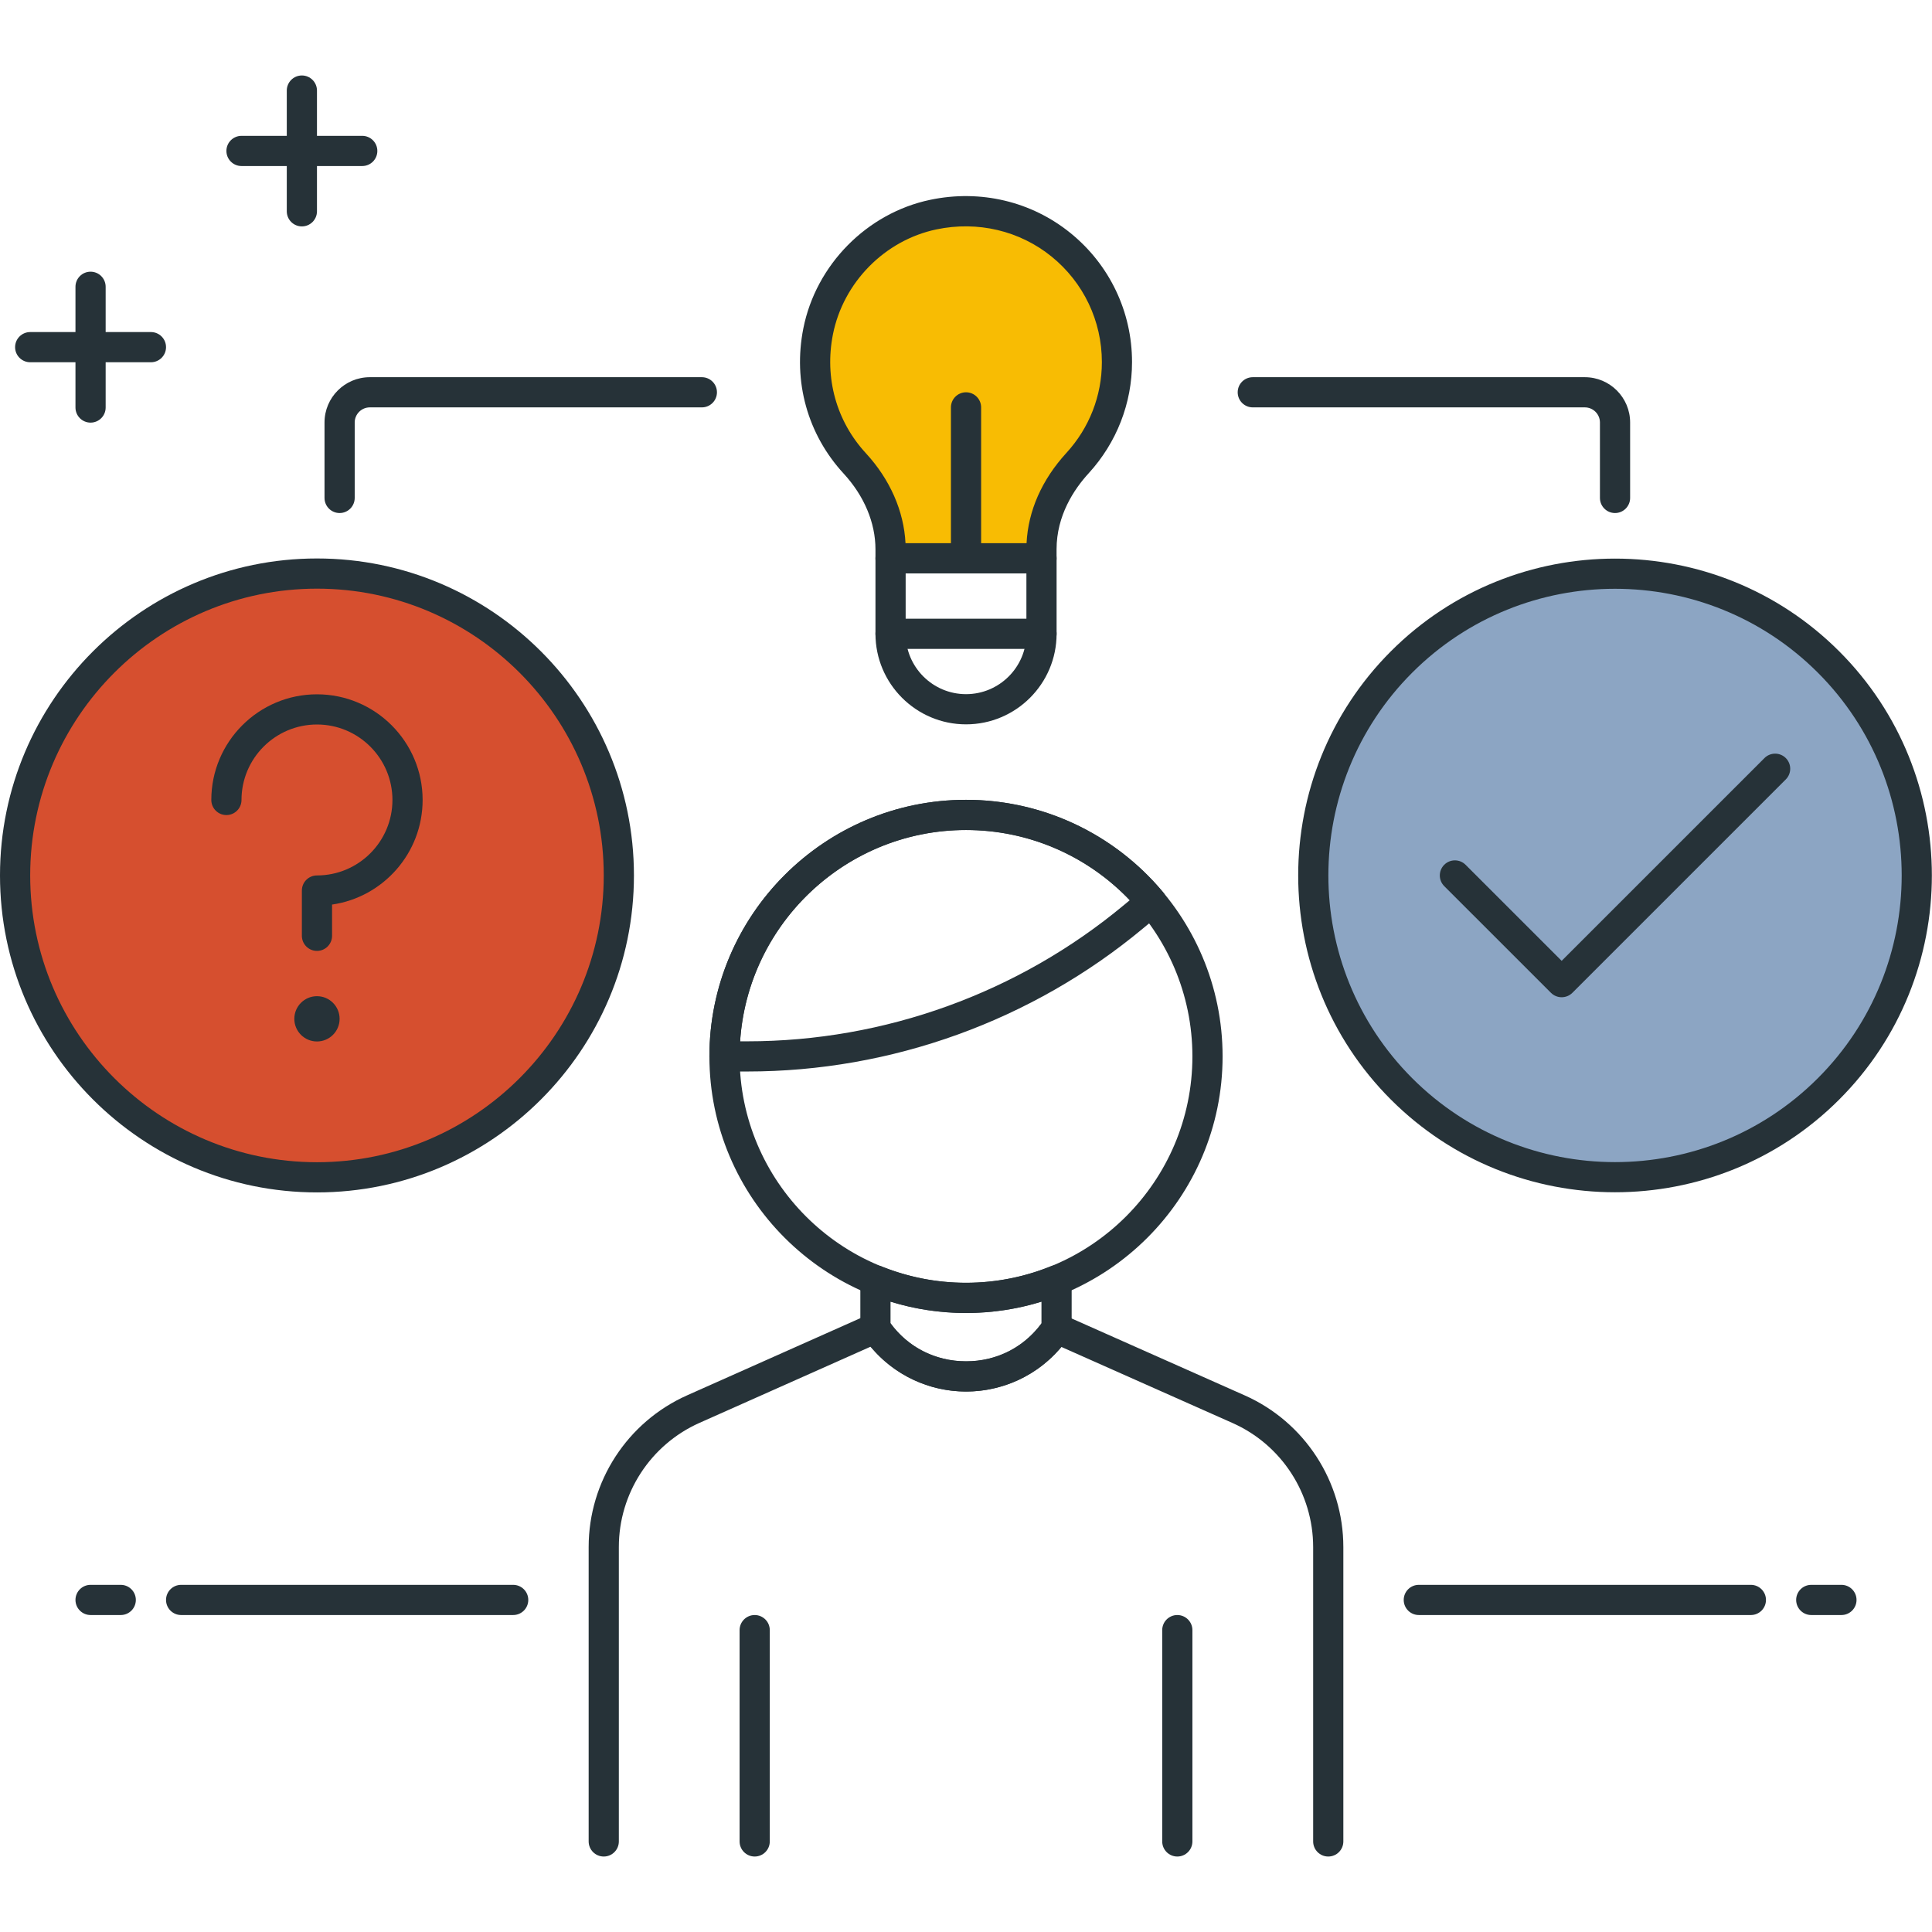 <?xml version="1.0" encoding="UTF-8" standalone="no"?>
<!DOCTYPE svg PUBLIC "-//W3C//DTD SVG 1.1//EN" "http://www.w3.org/Graphics/SVG/1.1/DTD/svg11.dtd">
<svg width="100%" height="100%" viewBox="0 0 64 64" version="1.1" xmlns="http://www.w3.org/2000/svg" xmlns:xlink="http://www.w3.org/1999/xlink" xml:space="preserve" xmlns:serif="http://www.serif.com/" style="fill-rule:evenodd;clip-rule:evenodd;stroke-linejoin:round;stroke-miterlimit:1.414;">
    <g>
        <path d="M44,61.5C43.724,61.5 43.5,61.276 43.5,61L43.5,51.25C43.5,49.473 42.451,47.858 40.827,47.138L35.16,44.619C34.384,45.551 33.231,46.096 32.004,46.096C32.002,46.096 32,46.096 31.999,46.096C30.768,46.095 29.614,45.546 28.839,44.611L23.168,47.136C21.548,47.859 20.5,49.472 20.5,51.246L20.5,61C20.5,61.276 20.276,61.5 20,61.5C19.724,61.5 19.5,61.276 19.5,61L19.5,51.246C19.5,49.077 20.78,47.105 22.762,46.222L28.797,43.534C29.037,43.426 29.328,43.527 29.447,43.767C30.004,44.592 30.945,45.095 32,45.096C32.001,45.096 32.002,45.096 32.004,45.096C33.057,45.096 33.997,44.596 34.585,43.722C34.722,43.522 34.983,43.447 35.203,43.544L41.233,46.224C43.217,47.105 44.5,49.078 44.5,51.25L44.5,61C44.5,61.276 44.276,61.5 44,61.5Z" style="fill:rgb(38,50,56);fill-rule:nonzero;"/>
        <path d="M32,43.495C27.313,43.495 23.5,39.682 23.5,34.995C23.5,30.308 27.313,26.495 32,26.495C36.687,26.495 40.5,30.308 40.5,34.995C40.5,39.682 36.687,43.495 32,43.495ZM32,27.495C27.864,27.495 24.5,30.859 24.5,34.995C24.5,39.131 27.864,42.495 32,42.495C36.136,42.495 39.5,39.131 39.5,34.995C39.5,30.859 36.136,27.495 32,27.495Z" style="fill:rgb(38,50,56);fill-rule:nonzero;"/>
        <path d="M24.755,35.495L24,35.495C23.724,35.495 23.5,35.271 23.5,34.995C23.5,30.308 27.313,26.495 32,26.495C34.526,26.495 36.905,27.61 38.527,29.554C38.612,29.656 38.653,29.787 38.641,29.92C38.628,30.052 38.565,30.174 38.462,30.259L37.865,30.754C34.191,33.812 29.535,35.495 24.755,35.495ZM24.517,34.495L24.755,34.495C29.302,34.495 33.732,32.893 37.228,29.984L37.426,29.82C36.012,28.337 34.062,27.495 32,27.495C28.032,27.495 24.774,30.592 24.517,34.495Z" style="fill:rgb(38,50,56);fill-rule:nonzero;"/>
        <path d="M25,61.5C24.724,61.5 24.5,61.276 24.5,61L24.5,54C24.5,53.724 24.724,53.5 25,53.5C25.276,53.5 25.5,53.724 25.5,54L25.5,61C25.5,61.276 25.276,61.5 25,61.5Z" style="fill:rgb(38,50,56);fill-rule:nonzero;"/>
        <path d="M39,61.5C38.724,61.5 38.5,61.276 38.5,61L38.5,54C38.5,53.724 38.724,53.5 39,53.5C39.276,53.5 39.5,53.724 39.5,54L39.5,61C39.5,61.276 39.276,61.5 39,61.5Z" style="fill:rgb(38,50,56);fill-rule:nonzero;"/>
        <path d="M32.004,46.096C32.003,46.096 32.001,46.096 32,46.096C30.627,46.095 29.352,45.413 28.587,44.273C28.531,44.191 28.5,44.091 28.5,43.992L28.5,42.413C28.5,42.072 28.882,41.824 29.197,41.949C30.997,42.677 33.014,42.674 34.812,41.946C34.964,41.882 35.14,41.901 35.279,41.994C35.417,42.087 35.5,42.243 35.5,42.409L35.5,44.002C35.5,44.102 35.471,44.198 35.415,44.281C34.649,45.417 33.374,46.096 32.004,46.096ZM29.5,43.833C30.092,44.638 30.995,45.095 32.001,45.096C32.002,45.096 32.003,45.096 32.004,45.096C33.007,45.096 33.908,44.642 34.5,43.843L34.5,43.117C32.879,43.619 31.121,43.619 29.5,43.117L29.5,43.833Z" style="fill:rgb(38,50,56);fill-rule:nonzero;"/>
        <g>
            <path d="M37.001,11.995C37.001,8.88 34.153,6.43 30.918,7.109C29.01,7.509 27.481,9.067 27.102,10.979C26.766,12.675 27.293,14.242 28.316,15.351C29.041,16.137 29.501,17.129 29.501,18.199L29.501,18.496L34.501,18.496L34.501,18.2C34.501,17.125 34.971,16.132 35.697,15.339C36.505,14.456 37.001,13.287 37.001,11.995Z" style="fill:rgb(248,188,3);fill-rule:nonzero;"/>
            <path d="M34.501,18.995L29.501,18.995C29.225,18.995 29.001,18.771 29.001,18.495L29.001,18.198C29.001,17.317 28.627,16.427 27.948,15.689C26.75,14.39 26.263,12.637 26.611,10.881C27.029,8.771 28.718,7.058 30.815,6.619C32.476,6.27 34.171,6.671 35.465,7.723C36.758,8.773 37.5,10.33 37.5,11.994C37.5,13.356 36.99,14.664 36.065,15.676C35.579,16.206 35,17.074 35,18.199L35,18.494C35.001,18.771 34.777,18.995 34.501,18.995ZM29.996,17.995L34.006,17.995C34.058,16.924 34.512,15.892 35.328,15.001C36.085,14.175 36.501,13.107 36.501,11.995C36.501,10.633 35.894,9.359 34.836,8.5C33.776,7.641 32.386,7.313 31.021,7.599C29.311,7.957 27.934,9.354 27.592,11.077C27.307,12.516 27.704,13.951 28.683,15.013C29.482,15.879 29.943,16.931 29.996,17.995Z" style="fill:rgb(38,50,56);fill-rule:nonzero;"/>
        </g>
        <path d="M32.001,23.995C30.347,23.995 29.001,22.649 29.001,20.995L29.001,18.495C29.001,18.219 29.225,17.995 29.501,17.995L34.501,17.995C34.777,17.995 35.001,18.219 35.001,18.495L35.001,20.995C35.001,22.649 33.655,23.995 32.001,23.995ZM30.001,18.995L30.001,20.995C30.001,22.098 30.898,22.995 32.001,22.995C33.104,22.995 34.001,22.098 34.001,20.995L34.001,18.995L30.001,18.995Z" style="fill:rgb(38,50,56);fill-rule:nonzero;"/>
        <path d="M34.501,21.495L29.501,21.495C29.225,21.495 29.001,21.271 29.001,20.995C29.001,20.719 29.225,20.495 29.501,20.495L34.501,20.495C34.777,20.495 35.001,20.719 35.001,20.995C35.001,21.271 34.777,21.495 34.501,21.495Z" style="fill:rgb(38,50,56);fill-rule:nonzero;"/>
        <path d="M32.001,18.995C31.725,18.995 31.501,18.771 31.501,18.495L31.501,13.495C31.501,13.219 31.725,12.995 32.001,12.995C32.277,12.995 32.501,13.219 32.501,13.495L32.501,18.495C32.501,18.771 32.277,18.995 32.001,18.995Z" style="fill:rgb(38,50,56);fill-rule:nonzero;"/>
        <g>
            <circle cx="10.5" cy="29" r="10" style="fill:rgb(214,79,47);"/>
            <path d="M10.5,39.5C4.71,39.5 0,34.79 0,29C0,23.21 4.71,18.5 10.5,18.5C16.29,18.5 21,23.21 21,29C21,34.79 16.29,39.5 10.5,39.5ZM10.5,19.5C5.262,19.5 1,23.762 1,29C1,34.238 5.262,38.5 10.5,38.5C15.738,38.5 20,34.238 20,29C20,23.762 15.738,19.5 10.5,19.5Z" style="fill:rgb(38,50,56);fill-rule:nonzero;"/>
        </g>
        <path d="M10.5,31.5C10.224,31.5 10,31.276 10,31L10,29.5C10,29.224 10.224,29 10.5,29C11.879,29 13,27.879 13,26.5C13,25.121 11.879,24 10.5,24C9.121,24 8,25.121 8,26.5C8,26.776 7.776,27 7.5,27C7.224,27 7,26.776 7,26.5C7,24.57 8.57,23 10.5,23C12.43,23 14,24.57 14,26.5C14,28.26 12.694,29.721 11,29.965L11,31C11,31.276 10.776,31.5 10.5,31.5Z" style="fill:rgb(38,50,56);fill-rule:nonzero;"/>
        <circle cx="10.5" cy="33.75" r="0.75" style="fill:rgb(38,50,56);"/>
        <g>
            <g transform="matrix(0.707,-0.707,0.707,0.707,-4.836,46.324)">
                <circle cx="53.5" cy="29" r="10" style="fill:rgb(140,165,195);"/>
            </g>
            <path d="M53.5,39.495C50.812,39.495 48.122,38.472 46.075,36.425C41.981,32.331 41.981,25.669 46.075,21.575C50.169,17.481 56.831,17.481 60.925,21.575C65.019,25.669 65.019,32.331 60.925,36.425C58.878,38.472 56.188,39.495 53.5,39.495ZM53.5,19.504C51.067,19.504 48.635,20.43 46.782,22.282C43.078,25.986 43.078,32.013 46.782,35.718C50.487,39.423 56.512,39.423 60.218,35.718C63.922,32.014 63.922,25.987 60.218,22.282C58.365,20.43 55.933,19.504 53.5,19.504Z" style="fill:rgb(38,50,56);fill-rule:nonzero;"/>
        </g>
        <path d="M51.732,33.035C51.604,33.035 51.476,32.986 51.378,32.889L47.842,29.354C47.647,29.159 47.647,28.842 47.842,28.647C48.037,28.452 48.354,28.452 48.549,28.647L51.732,31.829L58.45,25.112C58.645,24.917 58.962,24.917 59.157,25.112C59.352,25.307 59.352,25.624 59.157,25.819L52.086,32.889C51.988,32.986 51.86,33.035 51.732,33.035Z" style="fill:rgb(38,50,56);fill-rule:nonzero;"/>
        <path d="M11.25,16.995C10.974,16.995 10.75,16.771 10.75,16.495L10.75,13.995C10.75,13.168 11.423,12.495 12.25,12.495L23.25,12.495C23.526,12.495 23.75,12.719 23.75,12.995C23.75,13.271 23.526,13.495 23.25,13.495L12.25,13.495C11.975,13.495 11.75,13.72 11.75,13.995L11.75,16.495C11.75,16.771 11.526,16.995 11.25,16.995Z" style="fill:rgb(38,50,56);fill-rule:nonzero;"/>
        <path d="M53.5,16.995C53.224,16.995 53,16.771 53,16.495L53,13.995C53,13.72 52.775,13.495 52.5,13.495L41.5,13.495C41.224,13.495 41,13.271 41,12.995C41,12.719 41.224,12.495 41.5,12.495L52.5,12.495C53.327,12.495 54,13.168 54,13.995L54,16.495C54,16.771 53.776,16.995 53.5,16.995Z" style="fill:rgb(38,50,56);fill-rule:nonzero;"/>
        <path d="M12,5.5L8,5.5C7.724,5.5 7.5,5.276 7.5,5C7.5,4.724 7.724,4.5 8,4.5L12,4.5C12.276,4.5 12.5,4.724 12.5,5C12.5,5.276 12.276,5.5 12,5.5Z" style="fill:rgb(38,50,56);fill-rule:nonzero;"/>
        <path d="M10,7.5C9.724,7.5 9.5,7.276 9.5,7L9.5,3C9.5,2.724 9.724,2.5 10,2.5C10.276,2.5 10.5,2.724 10.5,3L10.5,7C10.5,7.276 10.276,7.5 10,7.5Z" style="fill:rgb(38,50,56);fill-rule:nonzero;"/>
        <path d="M5,12L1,12C0.724,12 0.5,11.776 0.5,11.5C0.5,11.224 0.724,11 1,11L5,11C5.276,11 5.5,11.224 5.5,11.5C5.5,11.776 5.276,12 5,12Z" style="fill:rgb(38,50,56);fill-rule:nonzero;"/>
        <path d="M3,14C2.724,14 2.5,13.776 2.5,13.5L2.5,9.5C2.5,9.224 2.724,9 3,9C3.276,9 3.5,9.224 3.5,9.5L3.5,13.5C3.5,13.776 3.276,14 3,14Z" style="fill:rgb(38,50,56);fill-rule:nonzero;"/>
        <path d="M61,53.5L60,53.5C59.724,53.5 59.5,53.276 59.5,53C59.5,52.724 59.724,52.5 60,52.5L61,52.5C61.276,52.5 61.5,52.724 61.5,53C61.5,53.276 61.276,53.5 61,53.5Z" style="fill:rgb(38,50,56);fill-rule:nonzero;"/>
        <path d="M58,53.5L47,53.5C46.724,53.5 46.5,53.276 46.5,53C46.5,52.724 46.724,52.5 47,52.5L58,52.5C58.276,52.5 58.5,52.724 58.5,53C58.5,53.276 58.276,53.5 58,53.5Z" style="fill:rgb(38,50,56);fill-rule:nonzero;"/>
        <path d="M4,53.5L3,53.5C2.724,53.5 2.5,53.276 2.5,53C2.5,52.724 2.724,52.5 3,52.5L4,52.5C4.276,52.5 4.5,52.724 4.5,53C4.5,53.276 4.276,53.5 4,53.5Z" style="fill:rgb(38,50,56);fill-rule:nonzero;"/>
        <path d="M17,53.5L6,53.5C5.724,53.5 5.5,53.276 5.5,53C5.5,52.724 5.724,52.5 6,52.5L17,52.5C17.276,52.5 17.5,52.724 17.5,53C17.5,53.276 17.276,53.5 17,53.5Z" style="fill:rgb(38,50,56);fill-rule:nonzero;"/>
    </g>
</svg>
